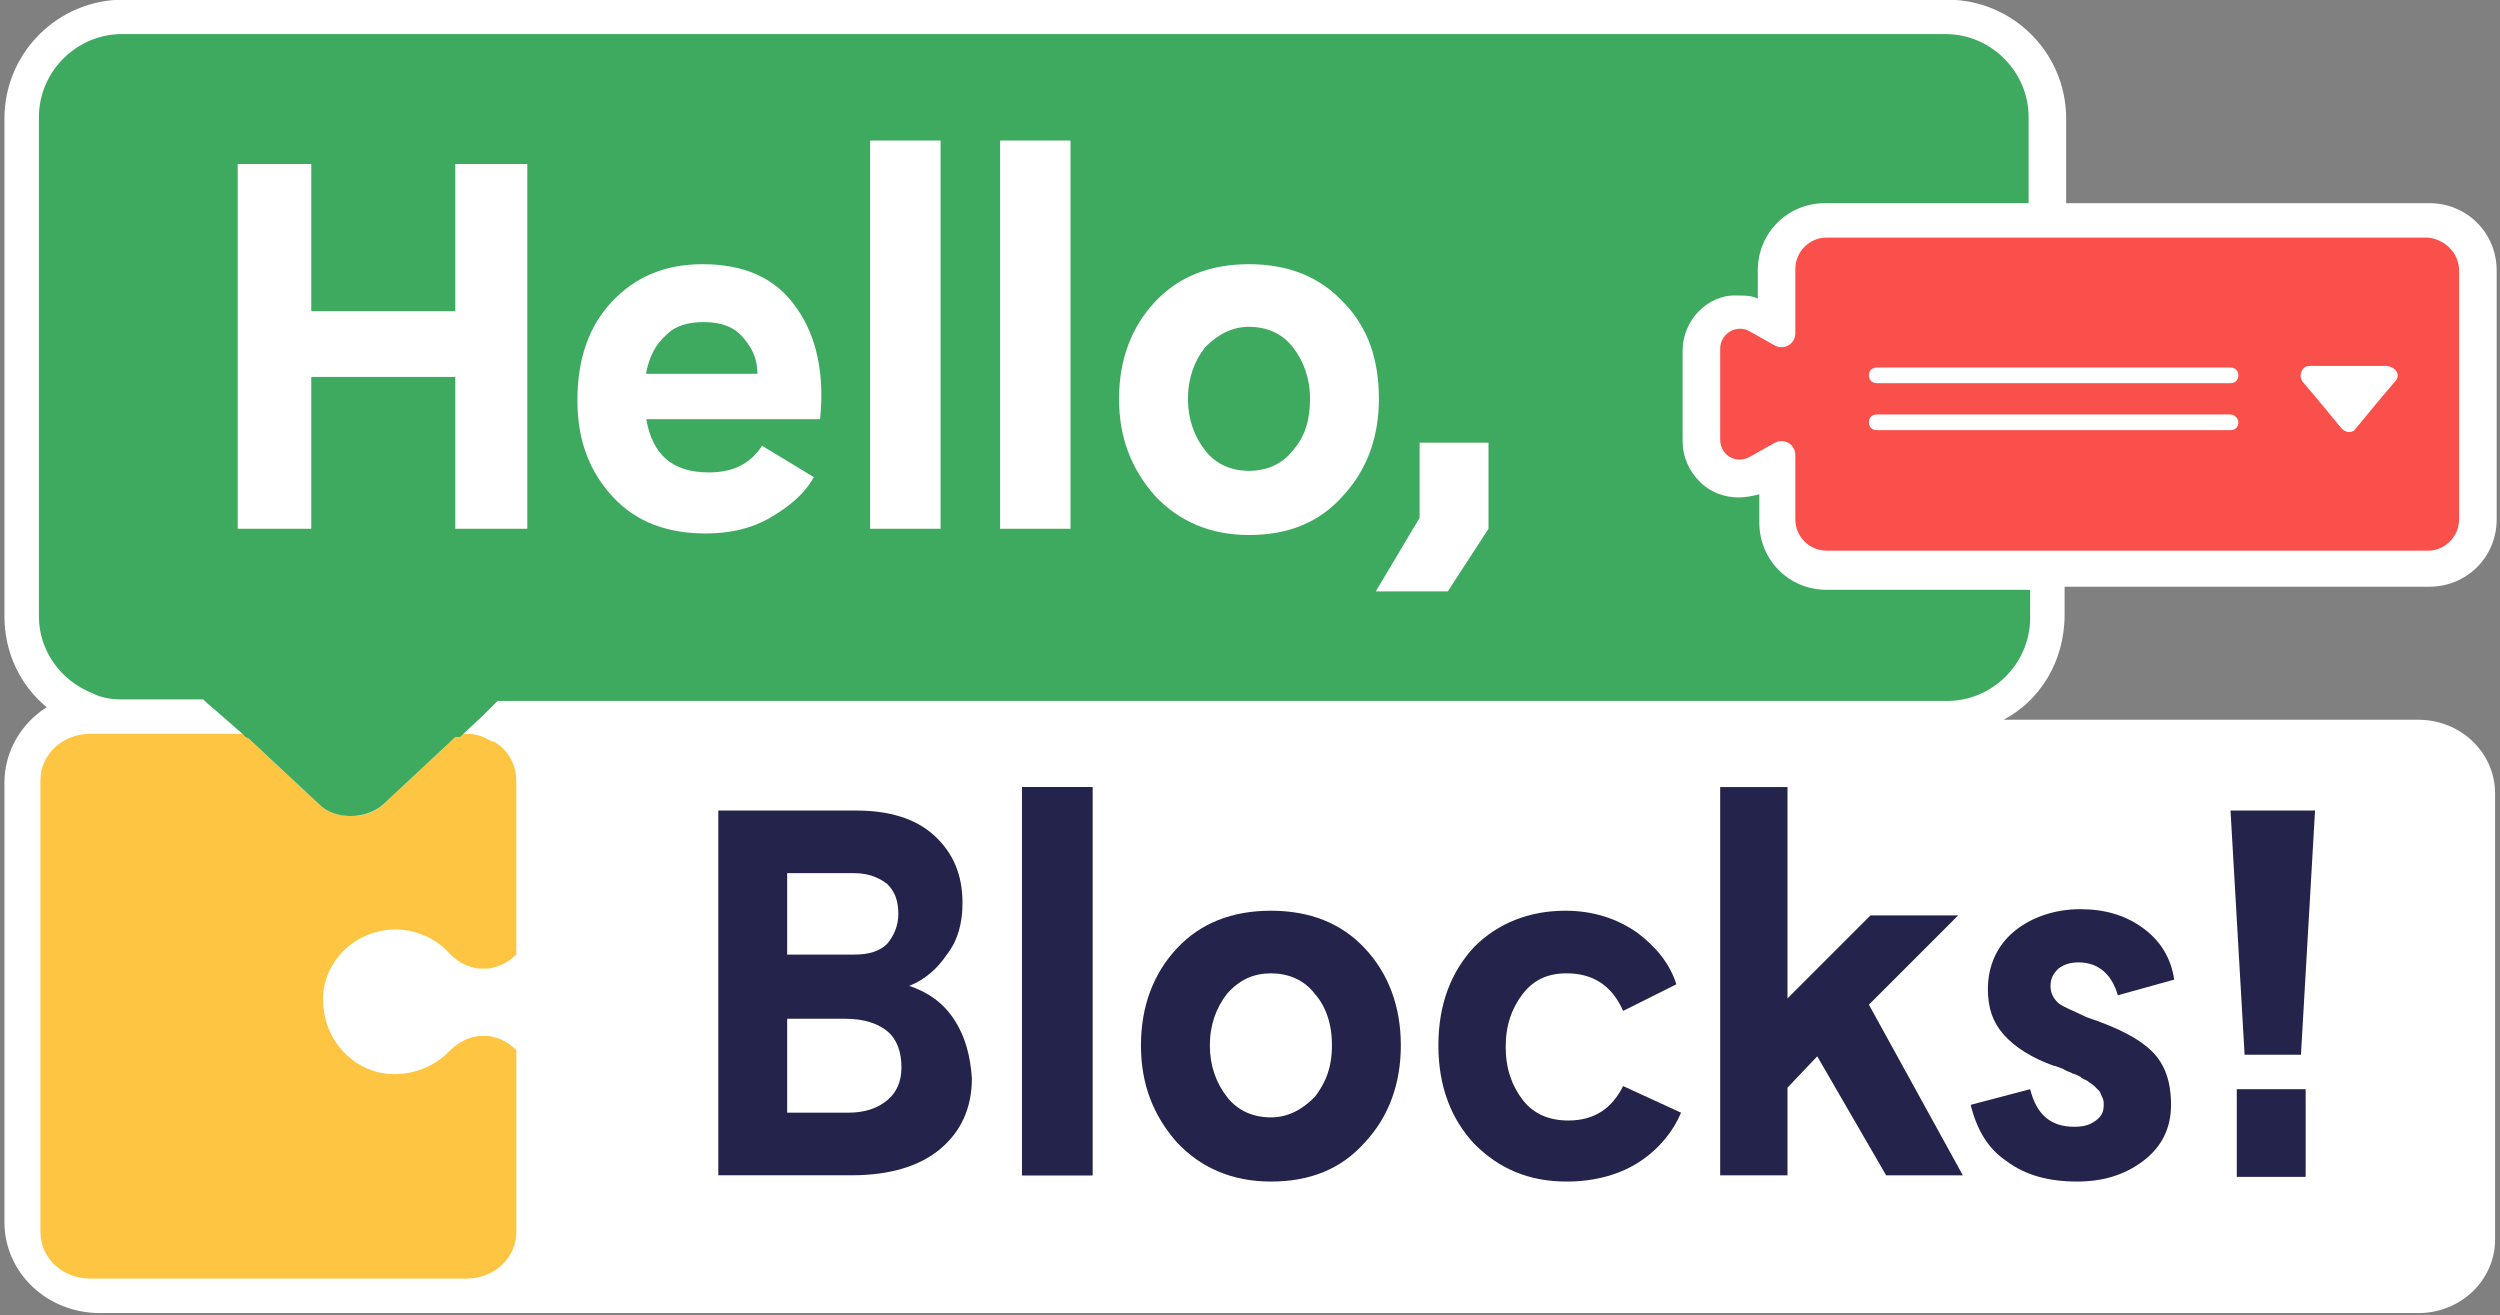 <svg viewBox="0 0 216.7 114" xmlns="http://www.w3.org/2000/svg" xml:space="preserve" version="1.1">

 <rect x="0" y="0" width="216.7" height="114" fill="#808080" stroke="none"/>

 <g>
  <title>Layer 1</title>
  <g id="Capa_3"/>
  <g id="Capa_1"/>
  <g id="Capa_4">
   <g id="svg_1">
    <path id="svg_2" fill="#FFFFFF" d="m173.666,62.388l35.959,0c3.664,0 6.649,2.85 6.649,6.378l0,38.673c0,3.528 -2.985,6.378 -6.649,6.378l-200.962,0c-4.614,0 -8.277,-3.528 -8.277,-7.87l0,-38.13c0,-2.714 1.493,-5.156 3.664,-6.513c-2.307,-1.9 -3.664,-4.749 -3.664,-7.87l0,-43.151c0,-5.699 4.614,-10.313 10.313,-10.313l158.083,0c5.699,0 10.313,4.614 10.313,10.313l0,7.327l31.481,0c3.257,0 5.835,2.578 5.835,5.835l0,21.575c0,3.257 -2.578,5.835 -5.835,5.835l-31.617,0l0,2.442c0,4.071 -2.171,7.463 -5.292,9.091z" class="st0"/>
    <polygon id="svg_3" fill="#FFFFFF" points="39.465,14.216 45.706,14.216 45.706,45.833 39.465,45.833 39.465,32.671 26.981,32.671 26.981,45.833 20.603,45.833 20.603,14.216 26.981,14.216 26.981,26.972 39.465,26.972 " class="st0"/>
    <path id="svg_4" fill="#FFFFFF" d="m69.046,26.7c1.764,2.578 2.442,5.835 1.9,9.906l-15.062,0c0.543,3.121 2.307,4.614 5.428,4.614c2.035,0 3.528,-0.814 4.614,-2.307l4.478,2.714c-0.814,1.493 -2.035,2.578 -3.799,3.528c-1.628,0.814 -3.528,1.357 -5.563,1.357c-3.257,0 -5.971,-1.086 -8.006,-3.121c-2.035,-2.171 -3.121,-4.885 -3.121,-8.413c0,-3.528 0.95,-6.378 2.985,-8.549s4.614,-3.257 7.87,-3.257c3.799,-0.271 6.513,0.95 8.277,3.528z" class="st0"/>
    <rect id="svg_5" fill="#FFFFFF" height="33.652" width="6.106" class="st0" y="12.181" x="75.423"/>
    <rect id="svg_6" fill="#FFFFFF" height="33.652" width="6.106" class="st0" y="12.181" x="86.686"/>
    <path id="svg_7" fill="#FFFFFF" d="m119.524,34.57c0,3.392 -1.086,6.106 -3.121,8.413c-2.035,2.171 -4.749,3.392 -8.142,3.392c-3.392,0 -6.106,-1.086 -8.142,-3.392c-2.035,-2.171 -3.121,-5.021 -3.121,-8.413c0,-3.392 1.086,-6.242 3.121,-8.413c2.035,-2.171 4.749,-3.257 8.142,-3.257c3.392,0 6.106,1.086 8.142,3.257s3.121,5.021 3.121,8.413z" class="st0"/>
    <polygon id="svg_8" fill="#FFFFFF" points="129.022,38.37 129.022,45.833 125.494,51.261 119.253,51.261 123.052,44.883 123.052,38.37 " class="st0"/>
    <path id="svg_9" fill="#FEC542" d="m28.066,87.491c0.271,2.714 2.442,5.156 5.292,5.563c2.171,0.271 4.207,-0.543 5.563,-1.9l0,0l0.136,-0.136l0,0c0.678,-0.678 1.493,-1.086 2.442,-1.221l0.814,0c0.95,0.136 1.764,0.543 2.442,1.221l0,15.74c0,2.307 -1.9,4.071 -4.342,4.071l-32.567,0c-2.442,0 -4.342,-1.764 -4.342,-4.071l0,-39.08c0,-2.307 1.9,-4.071 4.342,-4.071l13.298,0l0.271,0.271l0.136,0.136l6.106,5.699c1.493,1.357 4.207,1.357 5.563,0l6.106,-5.699l0.136,-0.136l0.271,-0.271l0.678,0c0.678,0 1.221,0.136 1.764,0.407c0.271,0.136 0.407,0.271 0.678,0.271c0.136,0.136 0.407,0.271 0.543,0.407c0.814,0.678 1.357,1.764 1.357,2.985l0,15.062c-0.678,0.678 -1.493,1.086 -2.442,1.221l-0.814,0c-0.95,-0.136 -1.764,-0.543 -2.442,-1.221l0,0l-0.136,-0.136c-1.086,-1.221 -2.85,-2.035 -4.614,-2.035c-3.799,0 -6.785,3.257 -6.242,6.92z" class="st1"/>
    <path id="svg_10" fill="#3EAA5F" d="m45.706,45.833l-6.242,0l0,-13.162l-12.484,0l0,13.298l-6.242,0l0,-31.752l6.242,0l0,12.755l12.484,0l0,-12.755l6.242,0l0,31.617zm25.239,-9.227l-15.062,0c0.543,3.121 2.307,4.614 5.428,4.614c2.035,0 3.528,-0.814 4.614,-2.307l4.478,2.714c-0.814,1.493 -2.035,2.578 -3.799,3.528c-1.628,0.814 -3.528,1.357 -5.563,1.357c-3.257,0 -5.971,-1.086 -8.006,-3.121c-2.035,-2.171 -3.121,-4.885 -3.121,-8.413c0,-3.528 0.95,-6.378 2.985,-8.549s4.614,-3.257 7.87,-3.257c3.528,0 6.242,1.221 8.142,3.799c1.9,2.171 2.578,5.563 2.035,9.634zm10.584,9.227l-6.106,0l0,-33.652l6.106,0l0,33.652zm11.263,0l-6.106,0l0,-33.652l6.106,0l0,33.652zm15.469,0.543c-3.392,0 -6.106,-1.086 -8.142,-3.392c-2.035,-2.171 -3.121,-5.021 -3.121,-8.413c0,-3.392 1.086,-6.242 3.121,-8.413c2.035,-2.171 4.749,-3.257 8.142,-3.257c3.392,0 6.106,1.086 8.142,3.257s3.121,5.021 3.121,8.413c0,3.392 -1.086,6.106 -3.121,8.413c-2.035,2.171 -4.749,3.392 -8.142,3.392zm20.761,-0.543l-3.528,5.428l-6.242,0l3.799,-6.513l0,-6.513l5.971,0l0,7.599z" class="st2"/>
    <path id="svg_11" fill="#3EAA5F" d="m145.849,30.364l0,7.87c0,1.357 0.543,2.578 1.493,3.528c0.95,0.95 2.171,1.357 3.392,1.357c0.543,0 1.221,-0.136 1.764,-0.271l0,2.442c0,3.257 2.578,5.835 5.835,5.835l17.64,0l0,2.442c0,3.935 -3.257,7.192 -7.192,7.192l-125.652,0l-0.543,0.543l-0.678,0.678l-2.035,1.9l-0.407,0l-0.136,0.136l-6.106,5.699c-1.493,1.357 -4.207,1.357 -5.563,0l-6.106,-5.699l-0.271,-0.136l-0.271,-0.271l-2.171,-1.9l-0.95,-0.814l-0.271,-0.271l-7.056,0c-0.95,0 -1.764,-0.136 -2.578,-0.543l0,0c-2.714,-1.086 -4.614,-3.664 -4.614,-6.649l0,-43.286c0,-3.935 3.257,-7.192 7.192,-7.192l158.083,0c3.935,0 7.192,3.257 7.192,7.192l0,7.463l-17.64,0c-3.257,0 -5.835,2.578 -5.835,5.835l0,2.442c-0.543,-0.271 -1.086,-0.271 -1.764,-0.271c-2.578,-0.136 -4.749,2.171 -4.749,4.749z" class="st2"/>
    <polygon id="svg_12" fill="#3EAA5F" points="39.465,14.216 45.706,14.216 45.706,45.833 39.465,45.833 39.465,32.671 26.981,32.671 26.981,45.833 20.603,45.833 20.603,14.216 26.981,14.216 26.981,26.972 39.465,26.972 " class="st2"/>
    <rect id="svg_13" fill="#3EAA5F" height="33.652" width="6.106" class="st2" y="12.181" x="75.423"/>
    <rect id="svg_14" fill="#3EAA5F" height="33.652" width="6.106" class="st2" y="12.181" x="86.686"/>
    <polygon id="svg_15" fill="#3EAA5F" points="129.022,38.37 129.022,45.833 125.494,51.261 119.253,51.261 123.052,44.883 123.052,38.37 " class="st2"/>
    <g id="svg_16">
     <path id="svg_17" fill="#FFFFFF" d="m207.589,33.078l-1.493,1.764l-1.9,2.307c-0.271,0.407 -0.814,0.407 -1.221,0l-1.9,-2.307l-1.493,-1.764c-0.407,-0.543 0,-1.357 0.543,-1.357l6.785,0c0.814,0.136 1.221,0.814 0.678,1.357z" class="st0"/>
     <path id="svg_18" fill="#FA504B" d="m213.153,23.444l0,20.083c0,0 0,0 0,0l0,1.493c0,1.493 -1.221,2.714 -2.714,2.714l-52.106,0c-1.493,0 -2.714,-1.221 -2.714,-2.714l0,-5.563c0,-0.95 -0.95,-1.493 -1.764,-1.086l-2.171,1.221c-1.221,0.678 -2.578,-0.136 -2.578,-1.493l0,-7.87c0,-1.357 1.493,-2.171 2.578,-1.493l2.171,1.221c0.814,0.407 1.764,-0.136 1.764,-1.086l0,-5.563c0,-1.493 1.221,-2.714 2.714,-2.714l52.106,0c1.493,0.136 2.714,1.357 2.714,2.85z" class="st3"/>
     <path id="svg_19" fill="#FA504B" d="m207.589,33.078l-1.493,1.764l-1.9,2.307c-0.271,0.407 -0.814,0.407 -1.221,0l-1.9,-2.307l-1.493,-1.764c-0.407,-0.543 0,-1.357 0.543,-1.357l6.785,0c0.814,0.136 1.221,0.814 0.678,1.357z" class="st3"/>
     <path id="svg_20" fill="#FFFFFF" d="m207.589,33.078l-1.493,1.764l-1.9,2.307c-0.271,0.407 -0.814,0.407 -1.221,0l-1.9,-2.307l-1.493,-1.764c-0.407,-0.543 0,-1.357 0.543,-1.357l6.785,0c0.814,0.136 1.221,0.814 0.678,1.357z" class="st0"/>
     <g id="svg_21">
      <path id="svg_22" fill="#FFFFFF" d="m194.02,36.606c0,0.407 -0.271,0.678 -0.678,0.678l-30.667,0c-0.407,0 -0.678,-0.271 -0.678,-0.678c0,-0.407 0.271,-0.678 0.678,-0.678l30.667,0c0.407,0 0.678,0.407 0.678,0.678z" class="st0"/>
     </g>
     <g id="svg_23">
      <path id="svg_24" fill="#FFFFFF" d="m194.02,32.535c0,0.407 -0.271,0.678 -0.678,0.678l-30.667,0c-0.407,0 -0.678,-0.271 -0.678,-0.678c0,-0.407 0.271,-0.678 0.678,-0.678l30.667,0c0.407,0 0.678,0.271 0.678,0.678z" class="st0"/>
     </g>
    </g>
    <rect id="svg_25" fill="#FFFFFF" height="33.652" width="6.106" class="st0" y="68.222" x="88.586"/>
    <path id="svg_26" fill="#FFFFFF" d="m145.713,96.447c-0.678,1.628 -1.9,3.121 -3.528,4.207c-1.628,1.086 -3.799,1.764 -6.378,1.764c-3.257,0 -5.835,-1.086 -8.006,-3.257c-2.035,-2.171 -3.121,-5.021 -3.121,-8.549c0,-3.528 1.086,-6.378 3.121,-8.549c2.035,-2.035 4.749,-3.121 7.87,-3.121c2.442,0 4.478,0.678 6.242,1.9c1.628,1.221 2.85,2.714 3.392,4.478l-4.614,2.307c-0.95,-2.171 -2.578,-3.257 -4.885,-3.257c-1.628,0 -2.85,0.543 -3.799,1.764c-0.95,1.221 -1.493,2.714 -1.493,4.614c0,1.9 0.543,3.392 1.493,4.614c0.95,1.221 2.307,1.764 3.935,1.764c2.307,0 3.799,-1.086 4.749,-2.985l5.021,2.307z" class="st0"/>
    <polygon id="svg_27" fill="#FFFFFF" points="170.138,101.875 163.489,101.875 157.518,91.562 154.94,94.276 154.94,101.875 149.105,101.875 149.105,68.222 154.94,68.222 154.94,86.541 162.132,79.349 169.731,79.349 161.996,87.084 " class="st0"/>
    <path id="svg_28" fill="#FFFFFF" d="m186.557,91.155c1.086,1.086 1.628,2.578 1.628,4.614c0,2.035 -0.814,3.664 -2.442,4.885c-1.628,1.221 -3.528,1.764 -5.699,1.764c-2.442,0 -4.478,-0.543 -6.106,-1.764c-1.628,-1.086 -2.578,-2.714 -3.121,-4.885l5.156,-1.357c0.543,2.171 1.764,3.257 3.799,3.257c0.814,0 1.357,-0.136 1.9,-0.543c0.543,-0.407 0.678,-0.814 0.678,-1.357c0,-0.271 0,-0.407 -0.136,-0.678c-0.136,-0.271 -0.136,-0.407 -0.271,-0.543c-0.136,-0.136 -0.271,-0.271 -0.407,-0.407c-0.136,-0.136 -0.407,-0.271 -0.543,-0.407c-0.136,-0.136 -0.407,-0.136 -0.678,-0.407c-0.271,-0.136 -0.543,-0.271 -0.678,-0.271c-0.136,-0.136 -0.407,-0.136 -0.814,-0.407c-0.407,-0.136 -0.678,-0.271 -0.814,-0.271c-1.9,-0.678 -3.392,-1.628 -4.342,-2.714c-0.95,-1.086 -1.357,-2.307 -1.357,-3.935c0,-2.035 0.814,-3.799 2.307,-5.021c1.493,-1.221 3.528,-1.9 5.699,-1.9c2.171,0 3.935,0.543 5.428,1.628c1.493,1.086 2.442,2.578 2.714,4.478l-4.885,1.357c-0.543,-1.9 -1.764,-2.85 -3.392,-2.85c-0.678,0 -1.221,0.136 -1.764,0.543c-0.407,0.407 -0.678,0.814 -0.678,1.493c0,0.678 0.271,1.086 0.678,1.493c0.543,0.407 1.357,0.678 2.442,1.221c2.85,0.95 4.614,1.9 5.699,2.985z" class="st0"/>
    <rect id="svg_29" fill="#FFFFFF" height="7.599" width="5.971" class="st0" y="94.411" x="193.884"/>
    <polygon id="svg_30" fill="#FFFFFF" points="200.669,70.258 199.448,91.562 194.427,91.562 193.341,70.258 " class="st0"/>
    <polygon id="svg_31" fill="#FFFFFF" points="45.706,14.216 45.706,45.833 39.465,45.833 39.465,32.671 26.981,32.671 26.981,45.833 20.603,45.833 20.603,14.216 26.981,14.216 26.981,26.972 39.465,26.972 39.465,14.216 " class="st0"/>
    <path id="svg_32" fill="#FFFFFF" d="m69.046,26.7c-1.764,-2.578 -4.478,-3.799 -8.142,-3.799c-3.257,0 -5.835,1.086 -7.87,3.257s-2.985,5.021 -2.985,8.549c0,3.528 1.086,6.242 3.121,8.413c2.035,2.171 4.749,3.121 8.006,3.121c2.035,0 3.935,-0.407 5.563,-1.357c1.628,-0.95 2.985,-2.035 3.799,-3.528l-4.478,-2.714c-1.086,1.628 -2.578,2.307 -4.614,2.307c-3.121,0 -4.885,-1.493 -5.428,-4.614l15.062,0c0.407,-3.799 -0.271,-7.192 -2.035,-9.634zm-13.027,5.563c0.271,-1.357 0.814,-2.442 1.764,-3.257c0.814,-0.814 1.9,-1.086 3.257,-1.086c1.493,0 2.578,0.407 3.392,1.357s1.221,1.9 1.221,3.121l-9.634,0l0,-0.136z" class="st0"/>
    <rect id="svg_33" fill="#FFFFFF" height="33.652" width="6.106" class="st0" y="12.181" x="75.423"/>
    <rect id="svg_34" fill="#FFFFFF" height="33.652" width="6.106" class="st0" y="12.181" x="86.686"/>
    <path id="svg_35" fill="#FFFFFF" d="m116.403,26.157c-2.035,-2.171 -4.749,-3.257 -8.142,-3.257c-3.392,0 -6.106,1.086 -8.142,3.257c-2.035,2.171 -3.121,5.021 -3.121,8.413c0,3.392 1.086,6.106 3.121,8.413c2.035,2.171 4.749,3.392 8.142,3.392c3.392,0 6.106,-1.086 8.142,-3.392c2.035,-2.171 3.121,-5.021 3.121,-8.413c0,-3.392 -0.95,-6.242 -3.121,-8.413zm-4.342,12.891c-0.95,1.221 -2.307,1.764 -3.799,1.764c-1.493,0 -2.85,-0.543 -3.799,-1.764c-0.95,-1.221 -1.493,-2.714 -1.493,-4.478c0,-1.764 0.543,-3.257 1.493,-4.478c1.086,-1.086 2.307,-1.764 3.799,-1.764c1.493,0 2.85,0.543 3.799,1.764c0.95,1.221 1.493,2.714 1.493,4.478c0,1.764 -0.407,3.257 -1.493,4.478z" class="st0"/>
    <polygon id="svg_36" fill="#FFFFFF" points="129.022,38.37 129.022,45.833 125.494,51.261 119.253,51.261 123.052,44.883 123.052,38.37 " class="st0"/>
    <rect id="svg_37" fill="#23234B" height="33.652" width="6.106" class="st4" y="68.222" x="88.586"/>
    <path id="svg_38" fill="#23234B" d="m118.303,82.199c-2.035,-2.171 -4.749,-3.257 -8.142,-3.257c-3.392,0 -6.106,1.086 -8.142,3.257c-2.035,2.171 -3.121,5.021 -3.121,8.413c0,3.392 1.086,6.106 3.121,8.413c2.035,2.171 4.749,3.392 8.142,3.392c3.392,0 6.106,-1.086 8.142,-3.392c2.035,-2.171 3.121,-5.021 3.121,-8.413c0,-3.392 -1.086,-6.242 -3.121,-8.413zm-4.342,12.891c-1.086,1.086 -2.307,1.764 -3.799,1.764c-1.493,0 -2.85,-0.543 -3.799,-1.764c-0.95,-1.221 -1.493,-2.714 -1.493,-4.478s0.543,-3.257 1.493,-4.478c1.086,-1.221 2.307,-1.764 3.799,-1.764c1.493,0 2.85,0.543 3.799,1.764c0.95,1.086 1.493,2.578 1.493,4.478s-0.543,3.257 -1.493,4.478z" class="st4"/>
    <path id="svg_39" fill="#23234B" d="m145.713,96.447c-0.678,1.628 -1.9,3.121 -3.528,4.207c-1.628,1.086 -3.799,1.764 -6.378,1.764c-3.257,0 -5.835,-1.086 -8.006,-3.257c-2.035,-2.171 -3.121,-5.021 -3.121,-8.549c0,-3.528 1.086,-6.378 3.121,-8.549c2.035,-2.035 4.749,-3.121 7.87,-3.121c2.442,0 4.478,0.678 6.242,1.9c1.628,1.221 2.85,2.714 3.392,4.478l-4.614,2.307c-0.95,-2.171 -2.578,-3.257 -4.885,-3.257c-1.628,0 -2.85,0.543 -3.799,1.764c-0.95,1.221 -1.493,2.714 -1.493,4.614c0,1.9 0.543,3.392 1.493,4.614c0.95,1.221 2.307,1.764 3.935,1.764c2.307,0 3.799,-1.086 4.749,-2.985l5.021,2.307z" class="st4"/>
    <polygon id="svg_40" fill="#23234B" points="170.138,101.875 163.489,101.875 157.518,91.562 154.94,94.276 154.94,101.875 149.105,101.875 149.105,68.222 154.94,68.222 154.94,86.541 162.132,79.349 169.731,79.349 161.996,87.084 " class="st4"/>
    <path id="svg_41" fill="#23234B" d="m186.557,91.155c1.086,1.086 1.628,2.578 1.628,4.614c0,2.035 -0.814,3.664 -2.442,4.885c-1.628,1.221 -3.528,1.764 -5.699,1.764c-2.442,0 -4.478,-0.543 -6.106,-1.764c-1.628,-1.086 -2.578,-2.714 -3.121,-4.885l5.156,-1.357c0.543,2.171 1.764,3.257 3.799,3.257c0.814,0 1.357,-0.136 1.9,-0.543c0.543,-0.407 0.678,-0.814 0.678,-1.357c0,-0.271 0,-0.407 -0.136,-0.678c-0.136,-0.271 -0.136,-0.407 -0.271,-0.543c-0.136,-0.136 -0.271,-0.271 -0.407,-0.407c-0.136,-0.136 -0.407,-0.271 -0.543,-0.407c-0.136,-0.136 -0.407,-0.136 -0.678,-0.407c-0.271,-0.136 -0.543,-0.271 -0.678,-0.271c-0.136,-0.136 -0.407,-0.136 -0.814,-0.407c-0.407,-0.136 -0.678,-0.271 -0.814,-0.271c-1.9,-0.678 -3.392,-1.628 -4.342,-2.714c-0.95,-1.086 -1.357,-2.307 -1.357,-3.935c0,-2.035 0.814,-3.799 2.307,-5.021c1.493,-1.221 3.528,-1.9 5.699,-1.9c2.171,0 3.935,0.543 5.428,1.628c1.493,1.086 2.442,2.578 2.714,4.478l-4.885,1.357c-0.543,-1.9 -1.764,-2.85 -3.392,-2.85c-0.678,0 -1.221,0.136 -1.764,0.543c-0.407,0.407 -0.678,0.814 -0.678,1.493c0,0.678 0.271,1.086 0.678,1.493c0.543,0.407 1.357,0.678 2.442,1.221c2.85,0.95 4.614,1.9 5.699,2.985z" class="st4"/>
    <path id="svg_42" fill="#23234B" d="m193.884,94.411l0,7.599l5.971,0l0,-7.599l-5.971,0zm-0.543,-24.153l1.221,21.168l4.885,0l1.221,-21.168l-7.327,0z" class="st4"/>
    <path id="svg_43" fill="#23234B" d="m82.751,88.441c-0.95,-1.493 -2.307,-2.442 -3.935,-2.985c1.357,-0.543 2.442,-1.493 3.257,-2.714c0.95,-1.221 1.357,-2.714 1.357,-4.478c0,-2.442 -0.814,-4.342 -2.442,-5.835c-1.628,-1.493 -3.935,-2.171 -6.785,-2.171l-11.941,0l0,31.617l11.534,0c3.392,0 5.971,-0.814 7.735,-2.307c1.764,-1.493 2.714,-3.528 2.714,-6.106c-0.136,-1.9 -0.543,-3.528 -1.493,-5.021zm-14.519,-12.755l5.835,0c1.221,0 2.171,0.407 2.85,0.95c0.678,0.678 0.95,1.493 0.95,2.578c0,1.086 -0.407,1.9 -0.95,2.578c-0.678,0.678 -1.628,0.95 -2.85,0.95l-5.835,0l0,-7.056zm8.684,19.676c-0.814,0.678 -1.9,1.086 -3.392,1.086l-5.292,0l0,-8.142l5.021,0c1.628,0 2.85,0.407 3.664,1.086c0.814,0.678 1.221,1.764 1.221,3.121c0,1.221 -0.407,2.171 -1.221,2.85z" class="st4"/>
    <rect id="svg_44" fill="#23234B" height="33.652" width="6.106" class="st4" y="68.222" x="88.586"/>
   </g>
  </g>
  <g id="Capa_2"/>
  <g id="Capa_5"/>
 </g>
</svg>